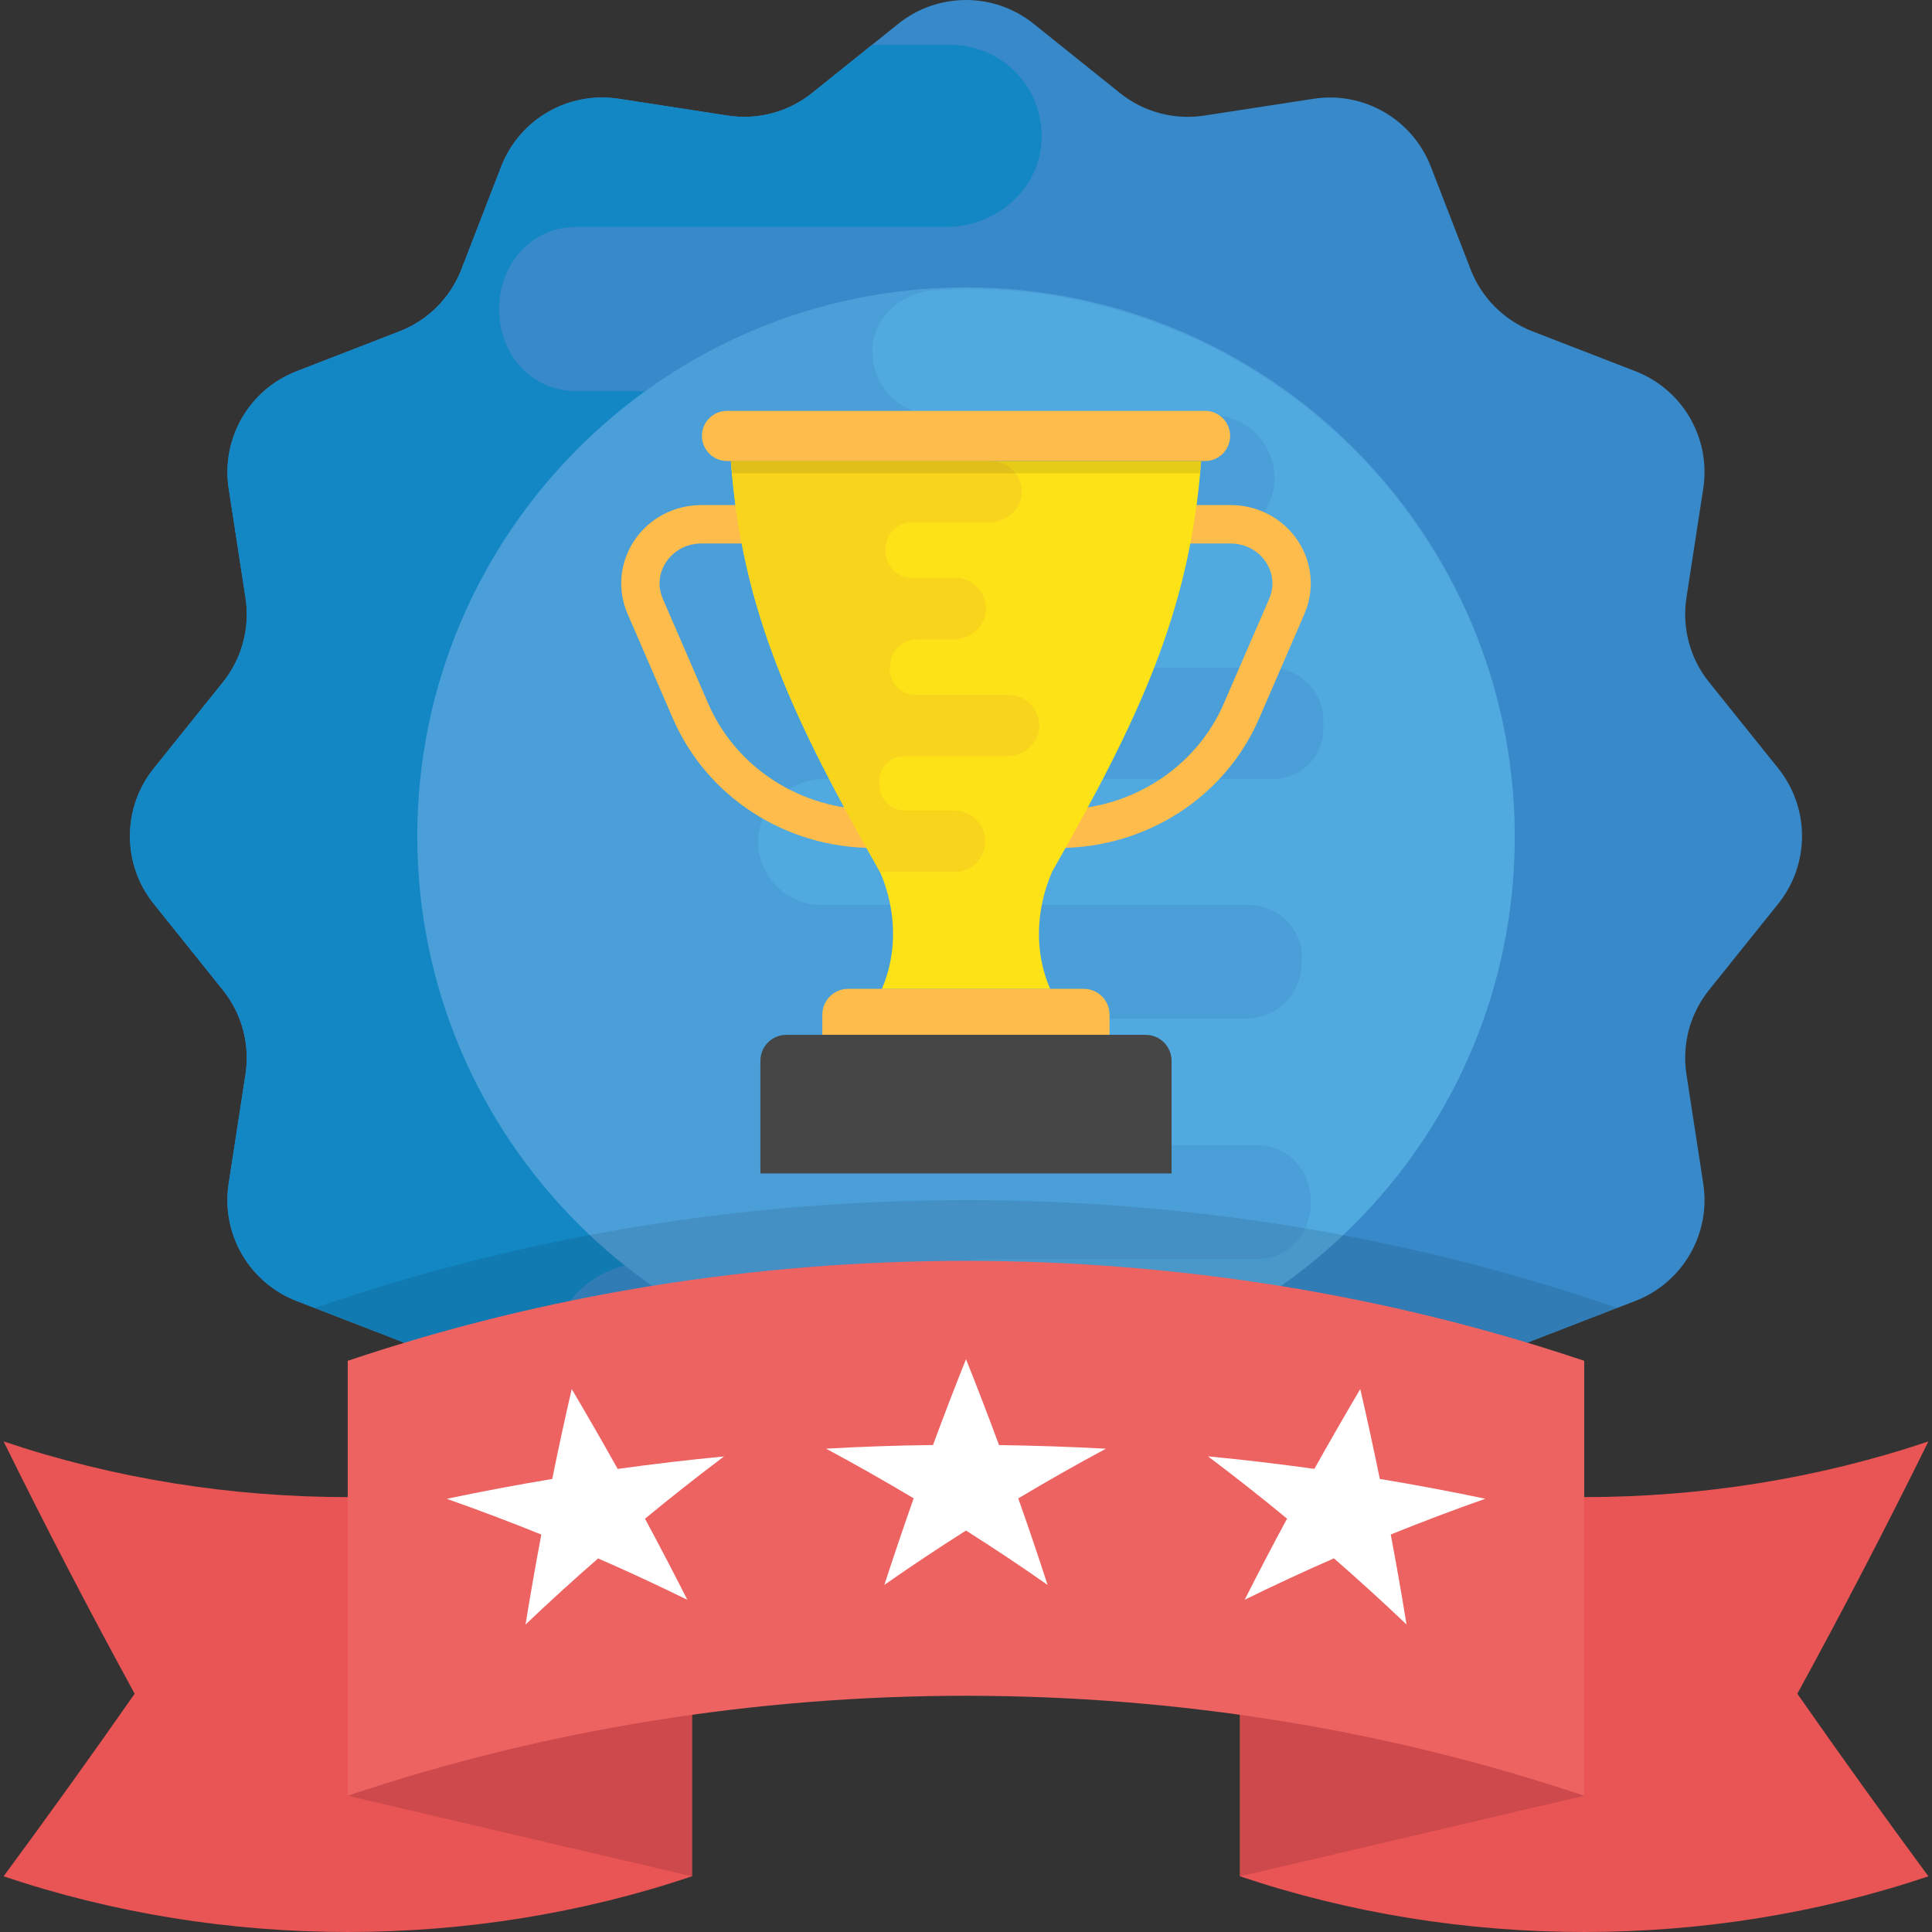 <?xml version="1.0" encoding="iso-8859-1"?>
<!-- Generator: Adobe Illustrator 19.0.0, SVG Export Plug-In . SVG Version: 6.00 Build 0)  -->
<svg version="1.1" id="Capa_1" xmlns="http://www.w3.org/2000/svg" xmlns:xlink="http://www.w3.org/1999/xlink" x="0px" y="0px"
	 viewBox="0 0 509.224 509.224" style="enable-background:new 0 0 509.224 509.224;" xml:space="preserve">
<rect x="0" y="0" width="509.224" height="509.224" fill="#333333" stroke="none"/>
<path style="fill:#3789C9;" d="M58.772,260.98c5.008,6.24,7.152,14.288,5.936,22.192l-4.432,28.784
	c-2.048,13.232,5.392,26.096,17.872,30.928l27.136,10.512c7.472,2.896,13.392,8.816,16.288,16.288l0.448,1.168h265.168l0.448-1.168
	c2.896-7.472,8.816-13.392,16.288-16.288l27.136-10.512c12.48-4.832,19.92-17.712,17.872-30.928l-4.432-28.8
	c-1.216-7.904,0.944-15.952,5.936-22.192l18.256-22.752c8.368-10.432,8.368-25.264,0-35.696l-18.256-22.752
	c-5.008-6.24-7.152-14.288-5.936-22.192l4.432-28.784c2.048-13.232-5.392-26.096-17.872-30.944l-27.136-10.512
	c-7.472-2.896-13.392-8.816-16.288-16.288l-10.512-27.136c-4.832-12.48-17.712-19.92-30.928-17.872l-28.8,4.432
	c-7.904,1.216-15.952-0.944-22.192-5.936L272.452,6.276c-10.432-8.368-25.264-8.368-35.696,0L214.02,24.532
	c-6.24,5.008-14.288,7.152-22.192,5.936l-28.784-4.432c-13.232-2.032-26.112,5.392-30.944,17.872L121.588,71.06
	c-2.896,7.472-8.816,13.376-16.288,16.272L78.164,97.86c-12.48,4.832-19.92,17.712-17.872,30.928l4.432,28.8
	c1.216,7.904-0.944,15.952-5.936,22.192l-18.256,22.752c-8.368,10.432-8.368,25.264,0,35.696L58.772,260.98z"/>
<path style="fill:#1387C4;" d="M58.772,260.98c5.008,6.24,7.152,14.288,5.936,22.192l-4.432,28.784
	c-2.048,13.232,5.392,26.096,17.872,30.944l27.136,10.512c7.472,2.896,13.392,8.816,16.288,16.288l0.448,1.168h28.016
	c-3.088-4.272-4.864-9.536-4.576-15.248c0.704-12.928,12.464-22.8,25.392-22.8h93.568c12.928-0.24,23.28-10.816,23.28-23.984
	s-10.816-23.984-23.984-23.984H147.108c-11.28,0-20.448-9.168-20.224-20.224v-1.888c-0.704-10.816,8-20.224,19.04-20.224h163.888
	c13.168,0,24.688-9.648,25.632-22.576c0.464-13.872-10.352-25.392-24.224-25.392H155.108c-11.056,0-20.224-9.168-20.224-20.224
	l0.24-1.408v-0.24c-0.24-11.76,9.408-21.408,21.152-21.408H268.42c13.168,0,24.688-9.632,25.632-22.8
	c0.464-13.872-10.352-25.392-24.224-25.392H151.812c-11.76,0-20.224-9.648-20.224-21.392c0,0,0,0,0-0.24s0-0.24,0-0.24
	c0-11.52,8.464-21.392,20.224-21.392h97.568c12.928,0,24.448-9.632,25.152-22.576c0.704-14.112-10.352-25.392-23.984-25.392h-20.704
	L214.02,24.532c-6.24,5.008-14.288,7.152-22.192,5.936l-28.784-4.448c-13.248-2.032-26.112,5.408-30.944,17.888L121.588,71.06
	c-2.912,7.472-8.816,13.376-16.288,16.272L78.148,97.86c-12.48,4.832-19.92,17.712-17.872,30.928l4.432,28.8
	c1.216,7.904-0.944,15.952-5.936,22.192l-18.256,22.752c-8.368,10.432-8.368,25.264,0,35.68L58.772,260.98z"/>
<path style="fill:#4B9FD8;" d="M254.612,364.996c-79.744,0-144.624-64.88-144.624-144.624s64.88-144.624,144.624-144.624
	s144.624,64.88,144.624,144.624S334.356,364.996,254.612,364.996z"/>
<path style="fill:#50A9DF;" d="M229.956,91.812c-0.496,9.616,7.168,17.584,16.608,17.584h72.576c9.616,0,17.264,7.984,16.784,17.584
	c-0.496,8.96-8.64,15.792-17.584,15.792h-69.328c-8.96,0.16-16.128,7.488-16.128,16.624s7.488,16.608,16.608,16.608h85.28
	c7.824,0,14.176,6.352,14,14v1.312c0.496,7.488-5.536,14-13.2,14H217.556c-9.12,0-17.104,6.672-17.76,15.632
	c-0.32,9.616,7.168,17.584,16.784,17.584h112.64c7.648,0,14,6.352,14,14l-0.16,0.976v0.16c0.16,8.144-6.512,14.832-14.656,14.832
	h-82.192c-9.12,0-17.104,6.672-17.76,15.792c-0.32,9.616,7.168,17.584,16.784,17.584h86.256c8.144,0,14.016,6.672,14.016,14.816
	c0,0,0,0,0,0.16s0,0.16,0,0.16c0,7.984-5.872,14.816-14.016,14.816h-72.08c-8.96,0-16.944,6.672-17.424,15.632
	c-0.496,9.776,7.168,17.6,16.608,17.6h1.856c77.024-3.104,138.768-66.56,138.768-144.336c0-79.744-64.88-144.624-144.624-144.624
	c-3.312,0-6.56,0.272-9.808,0.496C236.916,77.876,230.388,83.78,229.956,91.812z"/>
<path style="fill:#FDBC4B;" d="M278.98,223.508h-48.736c-23.152,0-43.904-13.408-52.896-34.144l-11.936-27.552
	c-2.72-6.272-2.096-13.456,1.664-19.184c3.904-5.952,10.56-9.504,17.792-9.504h139.488c7.232,0,13.888,3.552,17.792,9.504
	c3.76,5.728,4.384,12.896,1.664,19.184l-11.936,27.552C322.9,210.1,302.132,223.508,278.98,223.508z M184.868,143.252
	c-3.808,0-7.296,1.84-9.328,4.944c-1.92,2.912-2.224,6.416-0.848,9.616l11.936,27.552c7.376,17.04,24.496,28.048,43.616,28.048
	h48.736c19.12,0,36.24-11.008,43.616-28.048l11.936-27.552c1.376-3.2,1.072-6.688-0.848-9.616c-2.032-3.088-5.52-4.944-9.328-4.944
	H184.868z"/>
<path style="fill:#FEE218;" d="M277.284,229.812c-4.224,9.824-4.784,21.024-0.48,30.848h-44.368c4.24-9.824,3.76-21.024-0.48-30.848
	c-22.736-40.064-36.32-68.192-39.312-108.32h123.952C313.588,161.62,300.004,189.748,277.284,229.812z"/>
<path style="fill:#FDBC4B;" d="M285.636,260.628h-62.064c-3.776,0-6.832,3.056-6.832,6.832v5.296h75.712v-5.296
	C292.468,263.684,289.412,260.628,285.636,260.628z"/>
<path style="fill:#464646;" d="M301.956,272.756h-94.704c-3.776,0-6.832,3.056-6.832,6.832V309.3h108.368v-29.728
	C308.788,275.812,305.732,272.756,301.956,272.756z"/>
<path style="fill:#FDBC4B;" d="M317.62,108.292h-126c-3.648,0-6.608,2.96-6.608,6.608l0,0c0,3.648,2.96,6.608,6.608,6.608h126
	c3.648,0,6.608-2.96,6.608-6.608l0,0C324.228,111.236,321.268,108.292,317.62,108.292z"/>
<path style="fill:#F8D41D;" d="M259.668,221.732c0-4.448-3.648-8.096-8.096-8.096h-12.928c-3.808,0-6.912-3.104-6.832-6.832v-0.64
	c-0.24-3.648,2.704-6.832,6.432-6.832H265.3c4.448,0,8.336-3.248,8.656-7.616c0.16-4.688-3.488-8.576-8.176-8.576h-24.448
	c-3.728,0-6.832-3.088-6.832-6.816l0.08-0.48v-0.08c-0.08-3.968,3.168-7.216,7.136-7.216h9.52c4.448,0,8.336-3.248,8.656-7.696
	c0.16-4.688-3.488-8.576-8.176-8.576h-11.504c-3.968,0-6.832-3.248-6.832-7.216c0,0,0,0,0-0.08s0-0.08,0-0.08
	c0-3.888,2.864-7.216,6.832-7.216h20.56c4.368,0,8.256-3.248,8.496-7.616c0.24-4.768-3.488-8.576-8.096-8.576h-68.528
	c3.008,40.096,16.592,68.24,39.296,108.336c0,0,0.176,0,0.512,0c2.112,0,10.432,0,19.36,0
	C256.18,229.748,259.668,226.18,259.668,221.732z"/>
<g>
	<path style="opacity:0.1;fill:#010101;enable-background:new    ;" d="M316.212,124.756c0.096-1.104,0.272-2.128,0.368-3.264
		H192.66c0.08,1.12,0.256,2.16,0.368,3.264H316.212z"/>
	<path style="opacity:0.1;fill:#010101;enable-background:new    ;" d="M422.676,343.524c-53.584-18.048-110.112-27.2-168.064-27.2
		c-57.936,0-114.48,9.152-168.048,27.2l-3.632,1.216l22.368,8.672c7.472,2.896,13.392,8.816,16.288,16.288l0.448,1.168h265.168
		l0.448-1.168c2.896-7.472,8.816-13.392,16.288-16.288l22.368-8.672L422.676,343.524z"/>
</g>
<g>
	<path style="fill:#E95454;" d="M182.388,494.548c-58.096,19.568-123.36,19.568-181.44,0c11.28-15.312,22.832-31.344,34.544-48.128
		c-11.712-21.424-23.264-43.6-34.544-66.496c58.096,19.568,123.36,19.568,181.44,0C182.388,418.116,182.388,456.324,182.388,494.548
		z"/>
	<path style="fill:#E95454;" d="M326.836,494.548c58.096,19.568,123.36,19.568,181.44,0c-11.28-15.312-22.832-31.344-34.544-48.128
		c11.712-21.424,23.264-43.6,34.544-66.496c-58.096,19.568-123.36,19.568-181.44,0C326.836,418.116,326.836,456.324,326.836,494.548
		z"/>
</g>
<g>
	<polygon style="fill:#CD494C;" points="91.668,473.316 182.388,494.548 182.388,451.972 91.668,453.412 	"/>
	<polygon style="fill:#CD494C;" points="326.836,494.548 417.556,473.316 396.404,430.852 326.836,451.972 	"/>
</g>
<path style="fill:#ED6362;" d="M417.556,473.316c-104.336-35.136-221.568-35.136-325.904,0c0-38.208,0-76.432,0-114.64
	c104.336-35.136,221.568-35.136,325.904,0C417.556,396.884,417.556,435.092,417.556,473.316z"/>
<g>
	<path style="fill:#FFFFFF;" d="M150.692,366.116c4.128,6.992,8.176,14.016,12.112,21.056c9.328-1.296,18.672-2.4,28.032-3.296
		c-7.12,5.36-14.064,10.832-20.832,16.416c3.824,7.104,7.536,14.224,11.168,21.376c-7.696-3.776-15.536-7.424-23.52-10.912
		c-6.56,5.712-12.928,11.52-19.136,17.424c1.28-7.904,2.672-15.808,4.16-23.712c-8.16-3.296-16.48-6.448-24.928-9.424
		c9.232-1.936,18.512-3.68,27.808-5.232C147.156,381.908,148.868,374.004,150.692,366.116z"/>
	<path style="fill:#FFFFFF;" d="M254.612,358.244c3.008,7.52,5.904,15.072,8.704,22.64c9.392,0.128,18.784,0.448,28.16,0.96
		c-7.856,4.224-15.552,8.592-23.088,13.088c2.672,7.584,5.264,15.184,7.728,22.816c-6.992-4.912-14.16-9.68-21.504-14.336
		c-7.344,4.656-14.512,9.424-21.52,14.32c2.48-7.616,5.056-15.216,7.728-22.816c-7.536-4.496-15.232-8.864-23.088-13.088
		c9.376-0.528,18.768-0.848,28.176-0.96C248.708,373.316,251.604,365.764,254.612,358.244z"/>
	<path style="fill:#FFFFFF;" d="M358.532,366.116c1.824,7.904,3.536,15.792,5.152,23.696c9.296,1.536,18.56,3.28,27.808,5.216
		c-8.448,2.976-16.752,6.128-24.928,9.424c1.488,7.904,2.88,15.808,4.16,23.712c-6.208-5.904-12.576-11.712-19.136-17.424
		c-7.984,3.488-15.824,7.136-23.52,10.912c3.616-7.152,7.344-14.288,11.168-21.376c-6.768-5.584-13.712-11.056-20.832-16.416
		c9.36,0.896,18.704,2,28.032,3.296C350.372,380.116,354.404,373.108,358.532,366.116z"/>
</g>
<g>
</g>
<g>
</g>
<g>
</g>
<g>
</g>
<g>
</g>
<g>
</g>
<g>
</g>
<g>
</g>
<g>
</g>
<g>
</g>
<g>
</g>
<g>
</g>
<g>
</g>
<g>
</g>
<g>
</g>
</svg>

